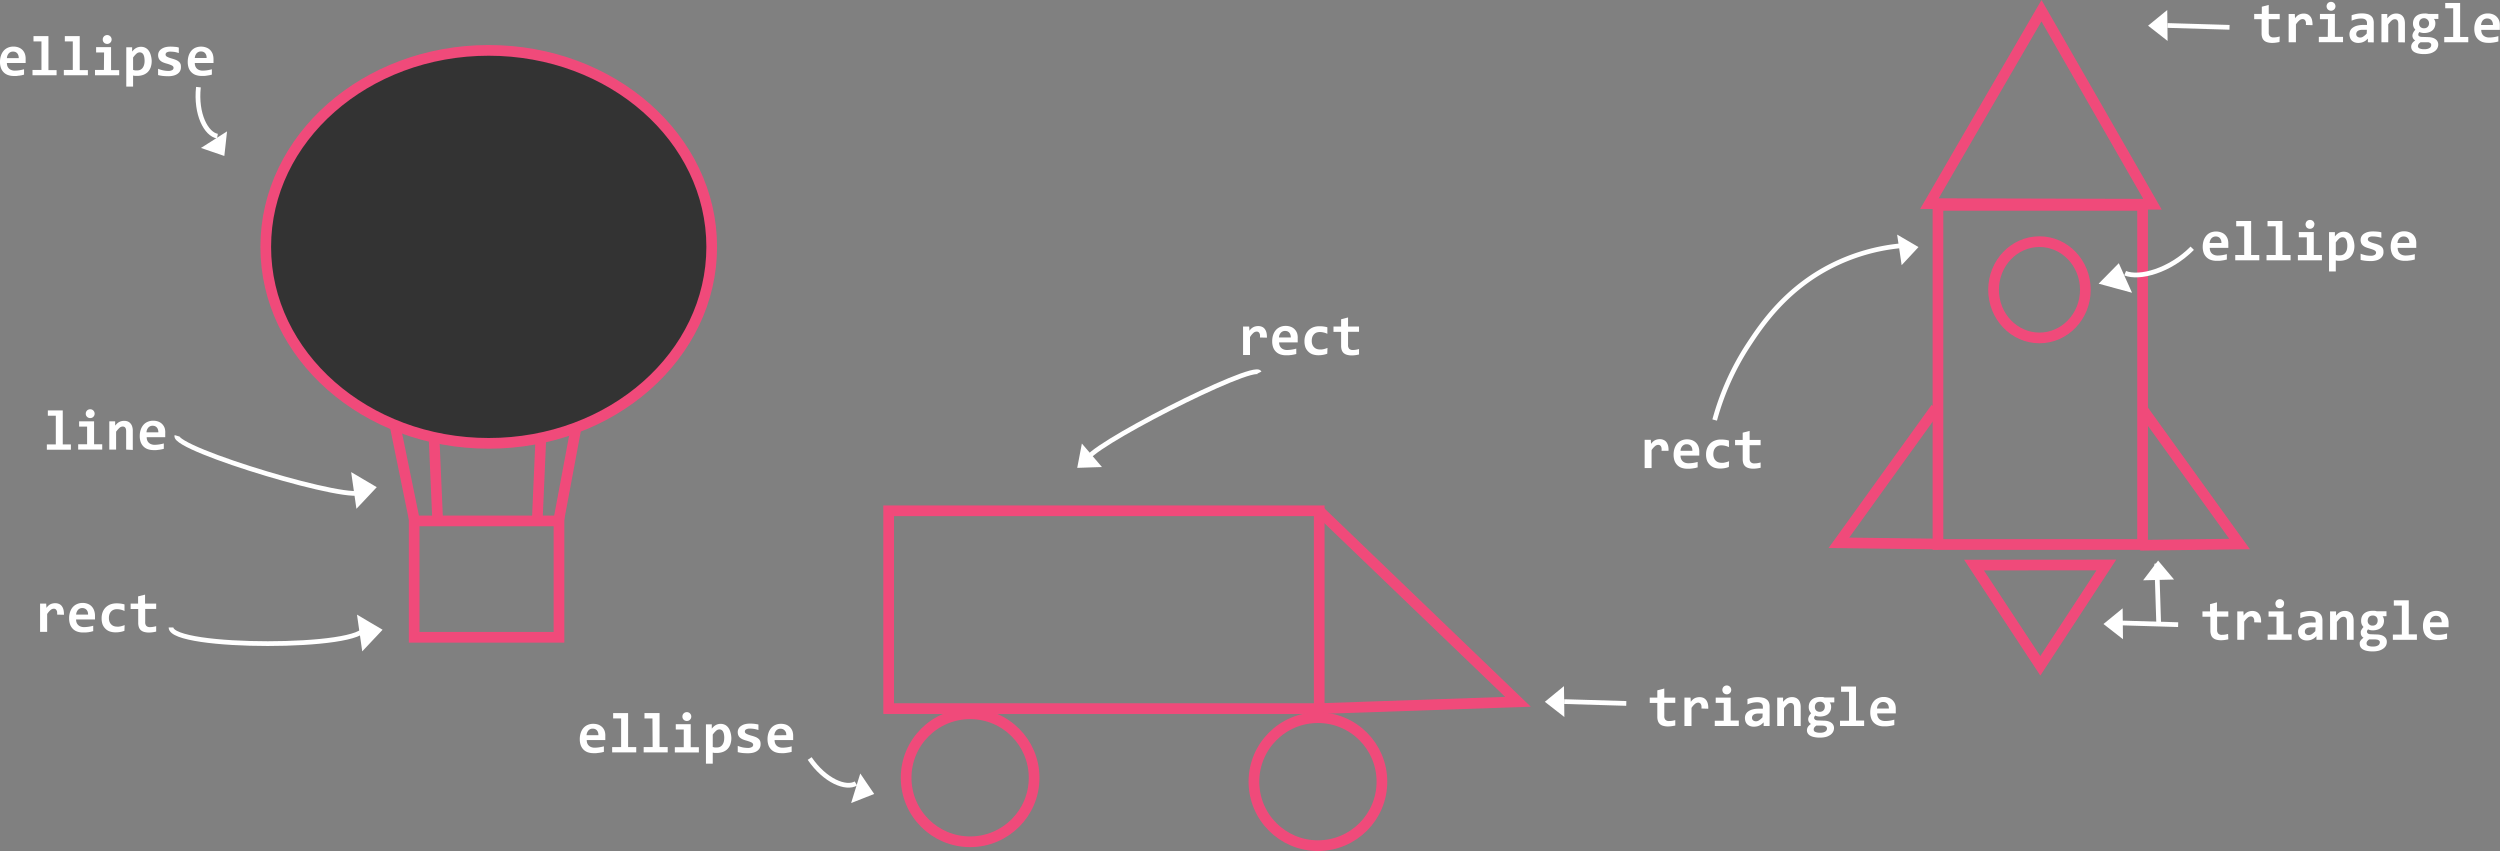 <svg id="Layer_2" data-name="Layer 2" xmlns="http://www.w3.org/2000/svg" viewBox="0 0 580.08 197.46"><rect x="0" y="0" width="580.08" height="197.46" fill="#808080" stroke="none"/><defs><style>.cls-1,.cls-3{fill:none;}.cls-1,.cls-5{stroke:#f04a7a;stroke-width:2.48px;}.cls-1,.cls-3,.cls-5{stroke-miterlimit:10;}.cls-2{fill:#fff;}.cls-3{stroke:#fff;stroke-width:1.1px;}.cls-4{fill:#383838;}.cls-5{fill:#333;}</style></defs><title>ch1-heroImg</title><line class="cls-1" x1="100.65" y1="100.02" x2="101.55" y2="120.72"/><line class="cls-1" x1="125.55" y1="100.32" x2="124.65" y2="121.02"/><path class="cls-2" d="M399.49,257.14a3,3,0,0,0,0-.63,1.21,1.21,0,0,0-.16-.43.66.66,0,0,0-.26-.24.78.78,0,0,0-.35-.08,1.17,1.17,0,0,0-.72.29,4,4,0,0,0-.82.94v4.15h-1.61v-6.55H397l.06.95a2.34,2.34,0,0,1,.37-.45,2.08,2.08,0,0,1,1-.57,2.71,2.71,0,0,1,.66-.08,2,2,0,0,1,.88.18,1.6,1.6,0,0,1,.65.5,2.51,2.51,0,0,1,.39.84,4.29,4.29,0,0,1,.1,1.18Z" transform="translate(-13.96 -152.54)"/><path class="cls-2" d="M408.25,257.36c0,.11,0,.25,0,.42s0,.33,0,.48H403.9a2,2,0,0,0,.13.77,1.64,1.64,0,0,0,.38.55,1.59,1.59,0,0,0,.58.34,2.47,2.47,0,0,0,.75.11,7.39,7.39,0,0,0,1-.07,8.16,8.16,0,0,0,1.13-.24V261c-.16,0-.35.09-.54.13l-.61.1-.63.07-.61,0a4,4,0,0,1-1.34-.21,2.62,2.62,0,0,1-1-.63,2.88,2.88,0,0,1-.63-1,4.11,4.11,0,0,1-.22-1.42,4.52,4.52,0,0,1,.22-1.46,3.38,3.38,0,0,1,.62-1.12,2.77,2.77,0,0,1,1-.72,3.1,3.1,0,0,1,1.27-.26,3.39,3.39,0,0,1,1.24.22,2.68,2.68,0,0,1,.89.6,2.55,2.55,0,0,1,.55.93A3.38,3.38,0,0,1,408.25,257.36Zm-1.6-.22a2,2,0,0,0-.1-.68,1.28,1.28,0,0,0-.28-.47,1,1,0,0,0-.41-.28,1.44,1.44,0,0,0-.51-.09,1.27,1.27,0,0,0-1,.4,1.72,1.72,0,0,0-.45,1.12Z" transform="translate(-13.96 -152.54)"/><path class="cls-2" d="M415.11,260.89a4.59,4.59,0,0,1-1,.28,5.83,5.83,0,0,1-1,.09,4.34,4.34,0,0,1-1.4-.21,2.85,2.85,0,0,1-1-.64,2.79,2.79,0,0,1-.67-1,4.17,4.17,0,0,1-.22-1.43,4,4,0,0,1,.24-1.42,3.15,3.15,0,0,1,.7-1.09,3,3,0,0,1,1.09-.7,3.78,3.78,0,0,1,1.42-.25,7.87,7.87,0,0,1,1.07.07,7.23,7.23,0,0,1,.79.17v1.53a4.16,4.16,0,0,0-1.76-.42,2,2,0,0,0-.79.15,1.74,1.74,0,0,0-.58.41,1.92,1.92,0,0,0-.37.64,2.78,2.78,0,0,0-.12.83,2.49,2.49,0,0,0,.13.85,1.81,1.81,0,0,0,.39.64,1.76,1.76,0,0,0,.59.4,2.13,2.13,0,0,0,.78.13l.43,0a3.73,3.73,0,0,0,.46-.09l.45-.12a4.09,4.09,0,0,0,.42-.16Z" transform="translate(-13.96 -152.54)"/><path class="cls-2" d="M422.48,261.08c-.29.06-.57.11-.86.15a6,6,0,0,1-.82.06,3.66,3.66,0,0,1-1.11-.14,1.88,1.88,0,0,1-.78-.41,1.7,1.7,0,0,1-.45-.7,3.17,3.17,0,0,1-.14-1v-3.2h-1.77v-1.22h1.77v-1.68l1.61-.42v2.1h2.55v1.22h-2.55v3.09a1.22,1.22,0,0,0,.26.85,1.11,1.11,0,0,0,.86.28,4.77,4.77,0,0,0,.76-.06c.24-.05.46-.09.67-.15Z" transform="translate(-13.96 -152.54)"/><path class="cls-2" d="M542.88,162.29c-.29.06-.57.11-.86.15a6,6,0,0,1-.82.06,4,4,0,0,1-1.11-.14,1.88,1.88,0,0,1-.78-.41,1.67,1.67,0,0,1-.45-.71,3.07,3.07,0,0,1-.14-1V157H537v-1.23h1.77v-1.67l1.61-.42v2.09h2.55V157h-2.55v3.08a1.19,1.19,0,0,0,.26.85,1.11,1.11,0,0,0,.86.29,4.77,4.77,0,0,0,.76-.06l.67-.15Z" transform="translate(-13.96 -152.54)"/><path class="cls-2" d="M549,158.34a3.72,3.72,0,0,0,0-.62,1,1,0,0,0-.16-.43.6.6,0,0,0-.26-.24.67.67,0,0,0-.35-.08,1.15,1.15,0,0,0-.72.29,4,4,0,0,0-.82.94v4.15H545v-6.56h1.43l.05,1a2.34,2.34,0,0,1,.37-.45,1.94,1.94,0,0,1,.45-.35,2.43,2.43,0,0,1,.55-.22,2.8,2.8,0,0,1,.67-.08,2.23,2.23,0,0,1,.88.17,1.77,1.77,0,0,1,.64.51,2,2,0,0,1,.39.84,4.65,4.65,0,0,1,.11,1.17Z" transform="translate(-13.96 -152.54)"/><path class="cls-2" d="M554.12,157h-1.86v-1.23h3.47v5.33h1.89v1.23H552v-1.23h2.08Zm1.74-3a1.06,1.06,0,0,1-.08.4,1,1,0,0,1-.21.33,1.46,1.46,0,0,1-.33.22,1.07,1.07,0,0,1-.41.08,1.15,1.15,0,0,1-.41-.08,1.46,1.46,0,0,1-.33-.22,1,1,0,0,1-.21-.33,1.06,1.06,0,0,1-.08-.4,1.1,1.1,0,0,1,.08-.4,1.15,1.15,0,0,1,.21-.33,1.19,1.19,0,0,1,.33-.22,1.15,1.15,0,0,1,.41-.08,1.07,1.07,0,0,1,.41.08,1.19,1.19,0,0,1,.33.22,1.15,1.15,0,0,1,.21.33A1.1,1.1,0,0,1,555.86,154Z" transform="translate(-13.96 -152.54)"/><path class="cls-2" d="M563.38,162.35l0-.86a5.51,5.51,0,0,1-.43.41,2.8,2.8,0,0,1-.5.31,2.3,2.3,0,0,1-.59.21,3.06,3.06,0,0,1-.7.08,2.44,2.44,0,0,1-.89-.15,2,2,0,0,1-.64-.41,1.65,1.65,0,0,1-.38-.64,2.45,2.45,0,0,1-.14-.83,1.94,1.94,0,0,1,.2-.86,1.81,1.81,0,0,1,.6-.67,3.15,3.15,0,0,1,1-.45,5.37,5.37,0,0,1,1.41-.16h.86v-.39a1.35,1.35,0,0,0-.07-.46.79.79,0,0,0-.23-.34,1,1,0,0,0-.41-.22,2.17,2.17,0,0,0-.62-.08,4.8,4.8,0,0,0-1.14.13,5.93,5.93,0,0,0-1.1.37v-1.26a8,8,0,0,1,1.09-.31,6.7,6.7,0,0,1,1.28-.12,5,5,0,0,1,1.25.14,2.1,2.1,0,0,1,.86.42,1.51,1.51,0,0,1,.5.69,2.63,2.63,0,0,1,.16,1v4.48Zm-.23-2.9h-1a2.64,2.64,0,0,0-.68.08,1.34,1.34,0,0,0-.45.21.88.88,0,0,0-.26.32.91.91,0,0,0-.08.37.74.74,0,0,0,.26.61,1.09,1.09,0,0,0,.71.21,1.22,1.22,0,0,0,.68-.24,4.09,4.09,0,0,0,.78-.68Z" transform="translate(-13.96 -152.54)"/><path class="cls-2" d="M570.44,162.35v-4.27c0-.72-.26-1.08-.8-1.08a1.16,1.16,0,0,0-.76.32,5.42,5.42,0,0,0-.77.88v4.15h-1.58v-6.56h1.36l0,1a4.69,4.69,0,0,1,.42-.46,2.73,2.73,0,0,1,.47-.35,2.18,2.18,0,0,1,.54-.22,2.57,2.57,0,0,1,.65-.08,2.19,2.19,0,0,1,.88.17,1.6,1.6,0,0,1,.62.46,1.91,1.91,0,0,1,.38.72,3.52,3.52,0,0,1,.13.95v4.4Z" transform="translate(-13.96 -152.54)"/><path class="cls-2" d="M578.71,156.94a1.41,1.41,0,0,1,.26.48,1.68,1.68,0,0,1,.07.5,2.27,2.27,0,0,1-.19,1,1.86,1.86,0,0,1-.53.7,2.26,2.26,0,0,1-.83.43,3.53,3.53,0,0,1-1.06.15,2.48,2.48,0,0,1-.63-.07,1.36,1.36,0,0,1-.44-.16,1.1,1.1,0,0,0-.19.25.56.56,0,0,0-.08.3.53.53,0,0,0,0,.2.7.7,0,0,0,.16.19.89.89,0,0,0,.24.13,1.31,1.31,0,0,0,.31.06l1.55.05a3.88,3.88,0,0,1,1,.14,2.18,2.18,0,0,1,.72.34,1.4,1.4,0,0,1,.47.53,1.49,1.49,0,0,1,.17.71,1.89,1.89,0,0,1-.21.87,2,2,0,0,1-.62.7,3.34,3.34,0,0,1-1,.48,5.58,5.58,0,0,1-1.44.17,6,6,0,0,1-1.36-.13,3,3,0,0,1-.94-.35,1.55,1.55,0,0,1-.54-.54,1.47,1.47,0,0,1-.11-1.1,1.56,1.56,0,0,1,.17-.37,2.34,2.34,0,0,1,.29-.35,3.85,3.85,0,0,1,.42-.33,1.24,1.24,0,0,1-.49-.47,1.29,1.29,0,0,1-.16-.61,1.4,1.4,0,0,1,.06-.41,2.75,2.75,0,0,1,.15-.36,1.79,1.79,0,0,1,.22-.34c.08-.1.16-.21.25-.31a2,2,0,0,1-.39-.58,2,2,0,0,1-.16-.85,2.38,2.38,0,0,1,.2-1,2.13,2.13,0,0,1,.54-.72,2.44,2.44,0,0,1,.83-.44,3.51,3.51,0,0,1,1-.15,5.15,5.15,0,0,1,.56,0,2.89,2.89,0,0,1,.48.1h2.28v1.15ZM575,163.22a.58.58,0,0,0,.39.56,2.57,2.57,0,0,0,1.08.18,2.78,2.78,0,0,0,.75-.08,1.79,1.79,0,0,0,.5-.22.84.84,0,0,0,.28-.32,1,1,0,0,0,.08-.37.52.52,0,0,0-.08-.29.57.57,0,0,0-.23-.2,1,1,0,0,0-.34-.13l-.43,0-1.39,0a2.23,2.23,0,0,0-.31.25.9.9,0,0,0-.18.23.5.5,0,0,0-.09.23A.93.93,0,0,0,575,163.22Zm.27-5.26a1.13,1.13,0,0,0,.3.83,1.15,1.15,0,0,0,.86.31,1.19,1.19,0,0,0,.51-.1.92.92,0,0,0,.35-.26,1,1,0,0,0,.22-.37,1.63,1.63,0,0,0,.07-.45,1.19,1.19,0,0,0-1.67-1.06,1,1,0,0,0-.36.26,1.28,1.28,0,0,0-.21.38A1.43,1.43,0,0,0,575.27,158Z" transform="translate(-13.96 -152.54)"/><path class="cls-2" d="M583.18,154.46h-1.85v-1.23h3.46v7.89h1.89v1.23H581.1v-1.23h2.08Z" transform="translate(-13.96 -152.54)"/><path class="cls-2" d="M594,158.57c0,.11,0,.25,0,.42l0,.48h-4.31a2,2,0,0,0,.13.76,1.47,1.47,0,0,0,.38.56,1.57,1.57,0,0,0,.58.33,2.19,2.19,0,0,0,.75.12,7.39,7.39,0,0,0,1-.07,7.22,7.22,0,0,0,1.13-.25v1.26c-.16,0-.35.09-.54.12l-.61.11-.63.07-.61,0a4,4,0,0,1-1.34-.21,2.89,2.89,0,0,1-1-.63,2.75,2.75,0,0,1-.63-1,4.11,4.11,0,0,1-.22-1.42,4.48,4.48,0,0,1,.22-1.46,3.21,3.21,0,0,1,.62-1.12,2.68,2.68,0,0,1,1-.72,3.07,3.07,0,0,1,1.27-.26,3.19,3.19,0,0,1,1.24.22,2.41,2.41,0,0,1,.89.6,2.59,2.59,0,0,1,.55.92A3.44,3.44,0,0,1,594,158.57Zm-1.6-.23a1.93,1.93,0,0,0-.1-.67,1.41,1.41,0,0,0-.28-.48,1.22,1.22,0,0,0-.41-.27,1.44,1.44,0,0,0-.51-.09,1.3,1.3,0,0,0-1,.39,1.76,1.76,0,0,0-.45,1.12Z" transform="translate(-13.96 -152.54)"/><path class="cls-2" d="M27.21,295.15a3.09,3.09,0,0,0,0-.63,1.15,1.15,0,0,0-.16-.42.77.77,0,0,0-.26-.25.78.78,0,0,0-.35-.07,1.15,1.15,0,0,0-.72.28,4.36,4.36,0,0,0-.82.95v4.15H23.26V292.6h1.42l.06,1a2.34,2.34,0,0,1,.37-.45,1.94,1.94,0,0,1,.45-.35,1.92,1.92,0,0,1,.55-.22,2.71,2.71,0,0,1,.66-.08,2.16,2.16,0,0,1,.88.17,1.55,1.55,0,0,1,.65.51,2.34,2.34,0,0,1,.39.84,4.26,4.26,0,0,1,.1,1.17Z" transform="translate(-13.96 -152.54)"/><path class="cls-2" d="M36,295.38c0,.1,0,.24,0,.42s0,.33,0,.48H31.62a2,2,0,0,0,.13.76,1.55,1.55,0,0,0,.38.55,1.59,1.59,0,0,0,.58.34,2.19,2.19,0,0,0,.75.12,7.47,7.47,0,0,0,1-.08,8.48,8.48,0,0,0,1.13-.24V299c-.16,0-.35.09-.54.13l-.61.11-.63.06-.61,0a4,4,0,0,1-1.34-.22,2.62,2.62,0,0,1-1-.63,2.84,2.84,0,0,1-.63-1A4.15,4.15,0,0,1,30,296a4.48,4.48,0,0,1,.22-1.46,3.28,3.28,0,0,1,.62-1.12,2.77,2.77,0,0,1,1-.72,3.1,3.1,0,0,1,1.27-.26,3.19,3.19,0,0,1,1.24.22,2.41,2.41,0,0,1,.89.6,2.59,2.59,0,0,1,.55.92A3.44,3.44,0,0,1,36,295.38Zm-1.6-.23a1.93,1.93,0,0,0-.1-.67A1.32,1.32,0,0,0,34,294a1,1,0,0,0-.41-.27,1.25,1.25,0,0,0-.51-.1,1.3,1.3,0,0,0-1,.4,1.76,1.76,0,0,0-.45,1.12Z" transform="translate(-13.96 -152.54)"/><path class="cls-2" d="M42.83,298.91a5.26,5.26,0,0,1-1,.27,5.83,5.83,0,0,1-1,.09,4.34,4.34,0,0,1-1.4-.21,2.64,2.64,0,0,1-1-.63,2.87,2.87,0,0,1-.67-1,4.17,4.17,0,0,1-.22-1.43,4,4,0,0,1,.24-1.43,3.24,3.24,0,0,1,.7-1.09,3.34,3.34,0,0,1,1.09-.7,4,4,0,0,1,1.42-.24,6.52,6.52,0,0,1,1.07.07,5.46,5.46,0,0,1,.79.17v1.53a3.6,3.6,0,0,0-.87-.31,3.55,3.55,0,0,0-.89-.11,2,2,0,0,0-.79.15,1.61,1.61,0,0,0-.58.41,1.92,1.92,0,0,0-.37.64,2.73,2.73,0,0,0-.12.83,2.53,2.53,0,0,0,.13.85,1.68,1.68,0,0,0,.39.63,1.62,1.62,0,0,0,.59.4,2.13,2.13,0,0,0,.78.14l.43,0,.46-.08.45-.13.42-.15Z" transform="translate(-13.96 -152.54)"/><path class="cls-2" d="M50.2,299.09a8.65,8.65,0,0,1-.86.16,6,6,0,0,1-.82.06,4,4,0,0,1-1.11-.14,2,2,0,0,1-.78-.41,1.73,1.73,0,0,1-.45-.71,3.09,3.09,0,0,1-.15-1v-3.2H44.27V292.6H46v-1.68l1.62-.41v2.09H50.2v1.23H47.65v3.08a1.19,1.19,0,0,0,.26.85,1.11,1.11,0,0,0,.86.29,3.84,3.84,0,0,0,.76-.07,6,6,0,0,0,.67-.15Z" transform="translate(-13.96 -152.54)"/><path class="cls-1" d="M511.11,278.88H463.63V200.2h47.48Z" transform="translate(-13.96 -152.54)"/><polygon class="cls-1" points="499.45 47.39 473.57 47.32 447.68 47.25 460.68 24.86 473.69 2.48 486.57 24.93 499.45 47.39"/><polygon class="cls-2" points="441.24 61.53 440.72 57.98 440.19 54.43 442.68 55.88 445.15 57.33 443.2 59.43 441.24 61.53"/><path class="cls-3" d="M454.69,209.6a45.05,45.05,0,0,0-15.7,4.58c-10.67,5.39-16.24,13.66-19.33,18.37A61.15,61.15,0,0,0,411.82,250" transform="translate(-13.96 -152.54)"/><path class="cls-2" d="M19.91,166.26c0,.1,0,.24,0,.41s0,.34,0,.49H15.56a2.2,2.2,0,0,0,.13.76,1.55,1.55,0,0,0,.38.55,1.59,1.59,0,0,0,.58.34,2.23,2.23,0,0,0,.75.12,7.47,7.47,0,0,0,1-.08,8.62,8.62,0,0,0,1.14-.24v1.25L19,170l-.61.1c-.21,0-.41.06-.62.07l-.62,0a4,4,0,0,1-1.34-.22,2.62,2.62,0,0,1-1-.63,2.8,2.8,0,0,1-.63-1,4.07,4.07,0,0,1-.22-1.42,4.46,4.46,0,0,1,.22-1.45,3.28,3.28,0,0,1,.62-1.12,2.68,2.68,0,0,1,1-.73,3.11,3.11,0,0,1,1.28-.25,3.17,3.17,0,0,1,1.23.22,2.45,2.45,0,0,1,.9.6,2.49,2.49,0,0,1,.54.92A3.44,3.44,0,0,1,19.91,166.26Zm-1.6-.23a1.93,1.93,0,0,0-.1-.67,1.32,1.32,0,0,0-.28-.48,1.15,1.15,0,0,0-.41-.28,1.44,1.44,0,0,0-.51-.09,1.3,1.3,0,0,0-1,.4,1.85,1.85,0,0,0-.45,1.12Z" transform="translate(-13.96 -152.54)"/><path class="cls-2" d="M23.58,162.15H21.73v-1.23H25.2v7.89h1.89V170H21.5v-1.23h2.08Z" transform="translate(-13.96 -152.54)"/><path class="cls-2" d="M30.85,162.15H29v-1.23h3.46v7.89h1.89V170H28.77v-1.23h2.08Z" transform="translate(-13.96 -152.54)"/><path class="cls-2" d="M38.11,164.71H36.26v-1.23h3.47v5.33h1.89V170H36v-1.23h2.07Zm1.75-3a1.1,1.1,0,0,1-.08.4,1,1,0,0,1-.22.32.87.87,0,0,1-.32.22,1.09,1.09,0,0,1-.82,0,.83.83,0,0,1-.33-.22,1.21,1.21,0,0,1-.22-.32,1.09,1.09,0,0,1-.07-.4,1,1,0,0,1,.07-.4,1.12,1.12,0,0,1,.22-.33.83.83,0,0,1,.33-.22,1,1,0,0,1,.82,0,.87.87,0,0,1,.32.22,1,1,0,0,1,.22.33A1,1,0,0,1,39.86,161.69Z" transform="translate(-13.96 -152.54)"/><path class="cls-2" d="M49.16,166.64a4.47,4.47,0,0,1-.25,1.56,3,3,0,0,1-.71,1.1,3,3,0,0,1-1.08.64,4.15,4.15,0,0,1-1.35.21l-.49,0-.44-.08v2.56H43.26v-9.12h1.36l0,1a4.69,4.69,0,0,1,.42-.46,2.3,2.3,0,0,1,.47-.35,1.86,1.86,0,0,1,.54-.22,2.18,2.18,0,0,1,.65-.08,2.26,2.26,0,0,1,1,.23,2.19,2.19,0,0,1,.76.66,3.11,3.11,0,0,1,.47,1A5.31,5.31,0,0,1,49.16,166.64Zm-1.65.07a5,5,0,0,0-.08-.93,2.13,2.13,0,0,0-.22-.62,1,1,0,0,0-.36-.36,1.06,1.06,0,0,0-.48-.11,1.11,1.11,0,0,0-.76.32,5.42,5.42,0,0,0-.77.88v2.86a2.18,2.18,0,0,0,.46.12,3.43,3.43,0,0,0,.56,0,1.54,1.54,0,0,0,.68-.15,1.46,1.46,0,0,0,.52-.44,2.21,2.21,0,0,0,.33-.69A3.31,3.31,0,0,0,47.51,166.71Z" transform="translate(-13.96 -152.54)"/><path class="cls-2" d="M55.94,168.11a1.85,1.85,0,0,1-.25,1,2,2,0,0,1-.66.64,2.73,2.73,0,0,1-.93.36,4.72,4.72,0,0,1-1.06.12,12.8,12.8,0,0,1-1.31-.07,8.8,8.8,0,0,1-1.09-.2V168.5a6.22,6.22,0,0,0,1.21.37A6.65,6.65,0,0,0,53,169a1.72,1.72,0,0,0,.92-.2.58.58,0,0,0,.31-.51.5.5,0,0,0-.07-.27.68.68,0,0,0-.24-.24,3,3,0,0,0-.5-.23q-.31-.12-.84-.27a5.53,5.53,0,0,1-.85-.3,2.32,2.32,0,0,1-.61-.41,1.53,1.53,0,0,1-.35-.54,1.94,1.94,0,0,1-.12-.72,1.66,1.66,0,0,1,.18-.75,1.76,1.76,0,0,1,.54-.62,2.84,2.84,0,0,1,.89-.43,4.71,4.71,0,0,1,1.25-.15,8.88,8.88,0,0,1,1.1.06c.32,0,.6.09.84.15v1.28a6.69,6.69,0,0,0-1-.26,8.07,8.07,0,0,0-1-.07,1.61,1.61,0,0,0-.78.17.56.56,0,0,0-.29.49.53.53,0,0,0,.06.26.56.56,0,0,0,.23.23,2.72,2.72,0,0,0,.48.23c.2.08.47.16.81.26a7.27,7.27,0,0,1,.95.34,2.39,2.39,0,0,1,.62.42,1.38,1.38,0,0,1,.34.53A2,2,0,0,1,55.94,168.11Z" transform="translate(-13.96 -152.54)"/><path class="cls-2" d="M63.5,166.26c0,.1,0,.24,0,.41s0,.34,0,.49H59.16a2,2,0,0,0,.13.76,1.53,1.53,0,0,0,.37.55,1.68,1.68,0,0,0,.58.34,2.27,2.27,0,0,0,.75.12,7.73,7.73,0,0,0,1-.08,8.48,8.48,0,0,0,1.13-.24v1.25l-.55.13-.61.1a6.18,6.18,0,0,1-.62.07l-.61,0a4.06,4.06,0,0,1-1.35-.22,2.59,2.59,0,0,1-1-.63,2.69,2.69,0,0,1-.64-1,4.32,4.32,0,0,1-.22-1.42,4.74,4.74,0,0,1,.22-1.45,3.46,3.46,0,0,1,.62-1.12,2.68,2.68,0,0,1,1-.73,3.47,3.47,0,0,1,2.51,0,2.37,2.37,0,0,1,.9.6,2.65,2.65,0,0,1,.55.92A3.7,3.7,0,0,1,63.5,166.26ZM61.9,166a1.73,1.73,0,0,0-.09-.67,1.48,1.48,0,0,0-.28-.48,1.19,1.19,0,0,0-.42-.28,1.35,1.35,0,0,0-.5-.09,1.33,1.33,0,0,0-1,.4,1.85,1.85,0,0,0-.45,1.12Z" transform="translate(-13.96 -152.54)"/><polygon class="cls-2" points="73.51 32.85 70.48 34.77 67.46 36.7 70.17 37.63 72.89 38.56 73.2 35.71 73.51 32.85"/><polygon class="cls-2" points="52.68 30.48 49.65 32.41 46.62 34.33 49.34 35.26 52.05 36.19 52.37 33.34 52.68 30.48"/><path class="cls-4" d="M59.2,172.32" transform="translate(-13.96 -152.54)"/><path class="cls-3" d="M60,172.76c-.67,6.3,1.81,10.92,4.41,11.37" transform="translate(-13.96 -152.54)"/><path class="cls-2" d="M154.41,323.36c0,.1,0,.24,0,.41s0,.34,0,.49h-4.31a2.2,2.2,0,0,0,.13.76,1.55,1.55,0,0,0,.38.55,1.59,1.59,0,0,0,.58.34,2.23,2.23,0,0,0,.75.12,7.47,7.47,0,0,0,1-.08,8.62,8.62,0,0,0,1.14-.24V327l-.55.13-.61.1c-.21,0-.41.06-.62.07s-.42,0-.62,0a4,4,0,0,1-1.34-.21,2.62,2.62,0,0,1-1-.63,2.8,2.8,0,0,1-.63-1,4.11,4.11,0,0,1-.22-1.42,4.46,4.46,0,0,1,.22-1.45,3.28,3.28,0,0,1,.62-1.12,2.68,2.68,0,0,1,1-.73,3.11,3.11,0,0,1,1.28-.25,3.37,3.37,0,0,1,1.23.21,2.61,2.61,0,0,1,.9.61,2.49,2.49,0,0,1,.54.92A3.44,3.44,0,0,1,154.41,323.36Zm-1.6-.23a2,2,0,0,0-.1-.68,1.37,1.37,0,0,0-.28-.47,1.15,1.15,0,0,0-.41-.28,1.44,1.44,0,0,0-.51-.09,1.3,1.3,0,0,0-1,.4,1.85,1.85,0,0,0-.45,1.12Z" transform="translate(-13.96 -152.54)"/><path class="cls-2" d="M158.08,319.24h-1.85V318h3.47v7.89h1.89v1.23H156v-1.23h2.08Z" transform="translate(-13.96 -152.54)"/><path class="cls-2" d="M165.35,319.24H163.5V318H167v7.89h1.89v1.23h-5.58v-1.23h2.08Z" transform="translate(-13.96 -152.54)"/><path class="cls-2" d="M172.61,321.81h-1.85v-1.23h3.47v5.33h1.89v1.23h-5.58v-1.23h2.07Zm1.75-3a1.1,1.1,0,0,1-.08.4,1,1,0,0,1-.22.32.87.87,0,0,1-.32.22,1.09,1.09,0,0,1-.82,0,.83.83,0,0,1-.33-.22,1.21,1.21,0,0,1-.22-.32,1.09,1.09,0,0,1-.07-.4,1.05,1.05,0,0,1,.07-.4,1.12,1.12,0,0,1,.22-.33.83.83,0,0,1,.33-.22,1,1,0,0,1,.82,0,.87.87,0,0,1,.32.22,1,1,0,0,1,.22.33A1.06,1.06,0,0,1,174.36,318.79Z" transform="translate(-13.96 -152.54)"/><path class="cls-2" d="M183.66,323.74a4.56,4.56,0,0,1-.25,1.56,3,3,0,0,1-.71,1.1,3,3,0,0,1-1.08.64,4.15,4.15,0,0,1-1.35.21l-.49,0-.44-.08v2.56h-1.58v-9.12h1.36l0,1a4.69,4.69,0,0,1,.42-.46,2.3,2.3,0,0,1,.47-.35,1.86,1.86,0,0,1,.54-.22,2.18,2.18,0,0,1,.65-.08,2.26,2.26,0,0,1,1,.23,2.19,2.19,0,0,1,.76.66,3.11,3.11,0,0,1,.47,1A5.26,5.26,0,0,1,183.66,323.74Zm-1.65.07a5,5,0,0,0-.08-.93,2.13,2.13,0,0,0-.22-.62.91.91,0,0,0-.84-.47,1.16,1.16,0,0,0-.76.32,5,5,0,0,0-.77.88v2.86a2.18,2.18,0,0,0,.46.12,3.43,3.43,0,0,0,.56,0,1.54,1.54,0,0,0,.68-.15,1.46,1.46,0,0,0,.52-.44,2.21,2.21,0,0,0,.33-.69A3.31,3.31,0,0,0,182,323.81Z" transform="translate(-13.96 -152.54)"/><path class="cls-2" d="M190.44,325.21a1.85,1.85,0,0,1-.25,1,2,2,0,0,1-.66.64,2.73,2.73,0,0,1-.93.36,4.71,4.71,0,0,1-1.06.11,13,13,0,0,1-1.31-.06,8.8,8.8,0,0,1-1.09-.2V325.6a6.22,6.22,0,0,0,1.21.37,6.65,6.65,0,0,0,1.14.11,1.72,1.72,0,0,0,.92-.2.58.58,0,0,0,.31-.51.5.5,0,0,0-.07-.27.68.68,0,0,0-.24-.24,3,3,0,0,0-.5-.23q-.32-.12-.84-.27a5.53,5.53,0,0,1-.85-.3,2.32,2.32,0,0,1-.61-.41,1.53,1.53,0,0,1-.35-.54,1.94,1.94,0,0,1-.12-.72,1.66,1.66,0,0,1,.18-.75,1.68,1.68,0,0,1,.54-.62,2.84,2.84,0,0,1,.89-.43,4.71,4.71,0,0,1,1.25-.15,8.88,8.88,0,0,1,1.1.06c.32.05.6.09.84.15v1.28a6.69,6.69,0,0,0-1.05-.26,6.46,6.46,0,0,0-1-.07,1.61,1.61,0,0,0-.78.17.55.55,0,0,0,0,1,2.72,2.72,0,0,0,.48.23c.2.08.47.16.81.26a7.27,7.27,0,0,1,1,.34,2.39,2.39,0,0,1,.62.42,1.31,1.31,0,0,1,.34.53A2,2,0,0,1,190.44,325.21Z" transform="translate(-13.96 -152.54)"/><path class="cls-2" d="M198,323.36c0,.1,0,.24,0,.41s0,.34,0,.49h-4.31a2,2,0,0,0,.13.76,1.53,1.53,0,0,0,.37.55,1.68,1.68,0,0,0,.58.34,2.27,2.27,0,0,0,.75.12,7.73,7.73,0,0,0,1-.08,8.48,8.48,0,0,0,1.13-.24V327l-.55.13-.61.1a6.18,6.18,0,0,1-.62.07c-.21,0-.42,0-.61,0a4.07,4.07,0,0,1-1.35-.21,2.59,2.59,0,0,1-1-.63,2.69,2.69,0,0,1-.64-1,4.37,4.37,0,0,1-.22-1.42,4.74,4.74,0,0,1,.22-1.45,3.46,3.46,0,0,1,.62-1.12,2.68,2.68,0,0,1,1-.73,3.14,3.14,0,0,1,1.28-.25,3.37,3.37,0,0,1,1.23.21,2.52,2.52,0,0,1,.9.61,2.65,2.65,0,0,1,.55.92A3.7,3.7,0,0,1,198,323.36Zm-1.6-.23a1.81,1.81,0,0,0-.09-.68A1.54,1.54,0,0,0,196,322a1.19,1.19,0,0,0-.42-.28,1.35,1.35,0,0,0-.5-.09,1.33,1.33,0,0,0-1,.4,1.85,1.85,0,0,0-.45,1.12Z" transform="translate(-13.96 -152.54)"/><polygon class="cls-2" points="199.61 179.47 198.55 182.9 197.49 186.33 200.17 185.28 202.84 184.22 201.22 181.85 199.61 179.47"/><path class="cls-4" d="M201,328.69" transform="translate(-13.96 -152.54)"/><path class="cls-3" d="M201.83,328.54c3.57,5.23,8.45,7.14,10.73,5.79" transform="translate(-13.96 -152.54)"/><path class="cls-3" d="M98.55,298.13c0,5-44.91,5-44.91,0" transform="translate(-13.96 -152.54)"/><path class="cls-2" d="M26.91,249H25.06v-1.23h3.46v7.89h1.89v1.23H24.83v-1.23h2.08Z" transform="translate(-13.96 -152.54)"/><path class="cls-2" d="M34.17,251.53H32.32V250.3h3.47v5.33h1.89v1.23H32.1v-1.23h2.07Zm1.75-3a1.1,1.1,0,0,1-.08.4,1,1,0,0,1-.22.32.87.87,0,0,1-.32.22,1.09,1.09,0,0,1-.82,0,.83.83,0,0,1-.33-.22,1.21,1.21,0,0,1-.22-.32,1.09,1.09,0,0,1-.07-.4,1.05,1.05,0,0,1,.07-.4,1.12,1.12,0,0,1,.22-.33.83.83,0,0,1,.33-.22,1.09,1.09,0,0,1,.82,0,.87.87,0,0,1,.32.22,1,1,0,0,1,.22.33A1.06,1.06,0,0,1,35.92,248.51Z" transform="translate(-13.96 -152.54)"/><path class="cls-2" d="M43.23,256.86v-4.27c0-.72-.26-1.08-.8-1.08a1.16,1.16,0,0,0-.76.32,6,6,0,0,0-.77.88v4.15H39.32V250.3h1.36l0,1c.14-.17.28-.32.42-.46a2.3,2.3,0,0,1,.47-.35,2,2,0,0,1,.54-.22,2.57,2.57,0,0,1,.65-.08,2.16,2.16,0,0,1,.88.16,1.62,1.62,0,0,1,.62.47,1.91,1.91,0,0,1,.38.72,3.12,3.12,0,0,1,.13,1v4.4Z" transform="translate(-13.96 -152.54)"/><path class="cls-2" d="M52.3,253.08c0,.1,0,.24,0,.42s0,.33,0,.48H48a2,2,0,0,0,.13.76,1.43,1.43,0,0,0,.38.55,1.59,1.59,0,0,0,.58.34,2.19,2.19,0,0,0,.75.12,7.47,7.47,0,0,0,1-.08,8.48,8.48,0,0,0,1.13-.24v1.25c-.16.05-.35.09-.54.13s-.41.08-.61.1-.42.06-.63.07l-.61,0a4,4,0,0,1-1.34-.22,2.62,2.62,0,0,1-1-.63,2.8,2.8,0,0,1-.63-1,4.07,4.07,0,0,1-.22-1.42,4.46,4.46,0,0,1,.22-1.45,3.28,3.28,0,0,1,.62-1.12,2.59,2.59,0,0,1,1-.73,3.06,3.06,0,0,1,1.27-.25,3.19,3.19,0,0,1,1.24.22,2.41,2.41,0,0,1,.89.6,2.51,2.51,0,0,1,.55.92A3.44,3.44,0,0,1,52.3,253.08Zm-1.6-.23a1.93,1.93,0,0,0-.1-.67,1.32,1.32,0,0,0-.28-.48,1.25,1.25,0,0,0-.41-.28,1.44,1.44,0,0,0-.51-.09,1.3,1.3,0,0,0-1,.4,1.74,1.74,0,0,0-.45,1.12Z" transform="translate(-13.96 -152.54)"/><path class="cls-3" d="M98,266.54c-.93,3.13-43.95-9.76-43-12.89" transform="translate(-13.96 -152.54)"/><polygon class="cls-2" points="82.83 142.61 83.44 146.88 84.05 151.14 86.41 148.63 88.77 146.12 85.8 144.37 82.83 142.61"/><polygon class="cls-2" points="81.48 109.54 82.09 113.8 82.7 118.06 85.06 115.55 87.42 113.04 84.45 111.29 81.48 109.54"/><rect class="cls-1" x="96.1" y="120.87" width="33.6" height="27"/><line class="cls-1" x1="89.1" y1="86.22" x2="96.1" y2="120.42"/><line class="cls-1" x1="136.35" y1="84.87" x2="129.7" y2="120.42"/><ellipse class="cls-5" cx="113.4" cy="57.28" rx="51.74" ry="45.59"/><rect class="cls-1" x="206.2" y="118.52" width="99.9" height="45.9"/><polyline class="cls-1" points="306.1 118.52 352.22 162.84 306.1 164.42"/><circle class="cls-1" cx="225.1" cy="180.47" r="14.85"/><circle class="cls-1" cx="305.8" cy="181.37" r="14.85"/><path class="cls-2" d="M306.31,230.85a3.09,3.09,0,0,0,0-.63,1.15,1.15,0,0,0-.16-.42.62.62,0,0,0-.26-.25.78.78,0,0,0-.35-.07,1.15,1.15,0,0,0-.72.28,4.13,4.13,0,0,0-.82,1v4.15h-1.61V228.3h1.42l.06,1a2.76,2.76,0,0,1,.37-.46,2.22,2.22,0,0,1,.45-.34,1.92,1.92,0,0,1,.55-.22,2.71,2.71,0,0,1,.66-.08,2.24,2.24,0,0,1,.89.17,1.58,1.58,0,0,1,.64.51,2.34,2.34,0,0,1,.39.84,4.26,4.26,0,0,1,.1,1.17Z" transform="translate(-13.96 -152.54)"/><path class="cls-2" d="M315.07,231.08c0,.1,0,.24,0,.42s0,.33,0,.48h-4.31a2,2,0,0,0,.13.76,1.55,1.55,0,0,0,.38.55,1.59,1.59,0,0,0,.58.34,2.19,2.19,0,0,0,.75.12,7.47,7.47,0,0,0,1-.08,8.62,8.62,0,0,0,1.14-.24v1.25l-.55.13-.61.11c-.21,0-.42.05-.63.06l-.61,0a4,4,0,0,1-1.34-.22,2.62,2.62,0,0,1-1-.63,2.8,2.8,0,0,1-.63-1,4.07,4.07,0,0,1-.22-1.42,4.46,4.46,0,0,1,.22-1.45,3.28,3.28,0,0,1,.62-1.12,2.79,2.79,0,0,1,1-.73,3.11,3.11,0,0,1,1.28-.25,3.17,3.17,0,0,1,1.23.22,2.41,2.41,0,0,1,.89.6,2.51,2.51,0,0,1,.55.92A3.44,3.44,0,0,1,315.07,231.08Zm-1.6-.23a1.93,1.93,0,0,0-.1-.67,1.32,1.32,0,0,0-.28-.48,1.15,1.15,0,0,0-.41-.28,1.44,1.44,0,0,0-.51-.09,1.3,1.3,0,0,0-1,.4,1.76,1.76,0,0,0-.45,1.12Z" transform="translate(-13.96 -152.54)"/><path class="cls-2" d="M321.93,234.61a5.26,5.26,0,0,1-1,.27,5.83,5.83,0,0,1-1,.09,4.34,4.34,0,0,1-1.4-.21,2.71,2.71,0,0,1-1-.63,2.87,2.87,0,0,1-.67-1,4.17,4.17,0,0,1-.22-1.43,4,4,0,0,1,.24-1.43,3.15,3.15,0,0,1,.7-1.09,3.34,3.34,0,0,1,1.09-.7,4,4,0,0,1,1.42-.24,6.52,6.52,0,0,1,1.07.07,5.46,5.46,0,0,1,.79.17V230a3.6,3.6,0,0,0-.87-.31,3.55,3.55,0,0,0-.89-.11,2.22,2.22,0,0,0-.79.14,1.63,1.63,0,0,0-.58.42,1.83,1.83,0,0,0-.37.64,2.73,2.73,0,0,0-.12.83,2.47,2.47,0,0,0,.13.84,1.72,1.72,0,0,0,.39.64,1.62,1.62,0,0,0,.59.4,2.16,2.16,0,0,0,.78.14l.43,0,.46-.08.45-.13.42-.15Z" transform="translate(-13.96 -152.54)"/><path class="cls-2" d="M329.3,234.79a8.65,8.65,0,0,1-.86.16,6,6,0,0,1-.82.06,4,4,0,0,1-1.11-.14,2,2,0,0,1-.78-.41,1.73,1.73,0,0,1-.45-.71,3.15,3.15,0,0,1-.14-1v-3.2h-1.77V228.3h1.77v-1.68l1.61-.42v2.1h2.55v1.23h-2.55v3.08a1.23,1.23,0,0,0,.26.85,1.11,1.11,0,0,0,.86.29,3.84,3.84,0,0,0,.76-.07,6,6,0,0,0,.67-.15Z" transform="translate(-13.96 -152.54)"/><path class="cls-3" d="M306.17,239c-1.26-2.47-41.27,17.94-40,20.41" transform="translate(-13.96 -152.54)"/><polygon class="cls-2" points="255.69 108.37 253.36 105.64 251.03 102.91 250.49 105.74 249.95 108.56 252.82 108.46 255.69 108.37"/><path class="cls-2" d="M402.68,320.89c-.29.06-.57.11-.86.15a6,6,0,0,1-.82.06,4,4,0,0,1-1.11-.14,1.82,1.82,0,0,1-.78-.41,1.67,1.67,0,0,1-.45-.71,3,3,0,0,1-.15-1v-3.2h-1.76V314.4h1.76v-1.68l1.62-.42v2.1h2.55v1.22h-2.55v3.09a1.18,1.18,0,0,0,.26.84,1.06,1.06,0,0,0,.86.29,4.56,4.56,0,0,0,.75-.06l.68-.15Z" transform="translate(-13.96 -152.54)"/><path class="cls-2" d="M408.75,316.94a3,3,0,0,0,0-.62,1.21,1.21,0,0,0-.16-.43.6.6,0,0,0-.26-.24.78.78,0,0,0-.35-.08,1.19,1.19,0,0,0-.72.29,4,4,0,0,0-.82.94V321H404.8V314.4h1.42l.06,1a2.34,2.34,0,0,1,.37-.45,2.08,2.08,0,0,1,1-.57,2.71,2.71,0,0,1,.66-.08,2.24,2.24,0,0,1,.89.17,1.77,1.77,0,0,1,.64.51,2.42,2.42,0,0,1,.39.84,4.26,4.26,0,0,1,.1,1.17Z" transform="translate(-13.96 -152.54)"/><path class="cls-2" d="M413.92,315.62h-1.86V314.4h3.47v5.33h1.89V321h-5.58v-1.22h2.08Zm1.74-3a1.06,1.06,0,0,1-.08.4.91.91,0,0,1-.22.33,1.21,1.21,0,0,1-.32.22,1.11,1.11,0,0,1-.41.08,1.15,1.15,0,0,1-.41-.08,1.46,1.46,0,0,1-.33-.22,1,1,0,0,1-.21-.33,1.06,1.06,0,0,1-.08-.4,1.1,1.1,0,0,1,.08-.4,1.15,1.15,0,0,1,.21-.33,1.19,1.19,0,0,1,.33-.22,1.15,1.15,0,0,1,.41-.08,1.11,1.11,0,0,1,.41.08,1,1,0,0,1,.32.22,1,1,0,0,1,.22.33A1.1,1.1,0,0,1,415.66,312.6Z" transform="translate(-13.96 -152.54)"/><path class="cls-2" d="M423.18,321l0-.86a5.62,5.62,0,0,1-.44.41,2.26,2.26,0,0,1-.49.31,2,2,0,0,1-.59.21,3.13,3.13,0,0,1-.7.08A2.44,2.44,0,0,1,420,321a2,2,0,0,1-.64-.41,1.81,1.81,0,0,1-.39-.64,2.72,2.72,0,0,1-.13-.83,1.94,1.94,0,0,1,.2-.86,1.81,1.81,0,0,1,.6-.67,3.15,3.15,0,0,1,1-.45,5.37,5.37,0,0,1,1.41-.16H423v-.39a1.35,1.35,0,0,0-.07-.46.79.79,0,0,0-.23-.34,1,1,0,0,0-.41-.22,2.17,2.17,0,0,0-.62-.08,5,5,0,0,0-1.15.13,6.09,6.09,0,0,0-1.09.37v-1.25a5.89,5.89,0,0,1,1.09-.31,6,6,0,0,1,1.28-.13,5,5,0,0,1,1.25.14,2.1,2.1,0,0,1,.86.42,1.51,1.51,0,0,1,.5.69,2.63,2.63,0,0,1,.16,1V321Zm-.23-2.9h-1a2.64,2.64,0,0,0-.68.08,1.25,1.25,0,0,0-.45.21.88.88,0,0,0-.26.32.91.91,0,0,0-.08.37.74.74,0,0,0,.26.61,1.08,1.08,0,0,0,.7.21,1.25,1.25,0,0,0,.69-.24,4.09,4.09,0,0,0,.78-.68Z" transform="translate(-13.96 -152.54)"/><path class="cls-2" d="M430.24,321v-4.27c0-.72-.27-1.08-.8-1.08a1.14,1.14,0,0,0-.76.32,5.42,5.42,0,0,0-.77.88V321h-1.58V314.4h1.36l0,1a3.7,3.7,0,0,1,.42-.46,3.1,3.1,0,0,1,.46-.35,2.43,2.43,0,0,1,.55-.22,2.57,2.57,0,0,1,.65-.08,2.19,2.19,0,0,1,.88.17,1.68,1.68,0,0,1,.62.46,1.88,1.88,0,0,1,.38.73,3.39,3.39,0,0,1,.13.94V321Z" transform="translate(-13.96 -152.54)"/><path class="cls-2" d="M438.51,315.54a1.41,1.41,0,0,1,.26.48,1.68,1.68,0,0,1,.07.5,2.27,2.27,0,0,1-.19,1,2.1,2.1,0,0,1-.53.71,2.24,2.24,0,0,1-.83.42,3.53,3.53,0,0,1-1.06.15,2.48,2.48,0,0,1-.63-.07,1.36,1.36,0,0,1-.44-.16,1.1,1.1,0,0,0-.19.25.56.56,0,0,0-.08.3.53.53,0,0,0,.05.2.7.7,0,0,0,.16.19,1,1,0,0,0,.23.13,1.52,1.52,0,0,0,.32.06l1.55.06a3.46,3.46,0,0,1,.95.13,2.18,2.18,0,0,1,.72.34,1.4,1.4,0,0,1,.47.53,1.49,1.49,0,0,1,.17.71,1.89,1.89,0,0,1-.21.87,2.05,2.05,0,0,1-.62.7,3.45,3.45,0,0,1-1,.48,5.58,5.58,0,0,1-1.44.17,6,6,0,0,1-1.36-.13,2.93,2.93,0,0,1-.94-.35,1.55,1.55,0,0,1-.54-.54,1.4,1.4,0,0,1-.17-.68,1.42,1.42,0,0,1,.06-.42,1.24,1.24,0,0,1,.17-.37,1.86,1.86,0,0,1,.29-.35,4.91,4.91,0,0,1,.41-.33,1.28,1.28,0,0,1-.48-.47,1.18,1.18,0,0,1-.16-.61,1.29,1.29,0,0,1,.06-.4,2.39,2.39,0,0,1,.15-.37,1.46,1.46,0,0,1,.22-.33,3.92,3.92,0,0,1,.25-.32,1.85,1.85,0,0,1-.39-.58,1.92,1.92,0,0,1-.16-.85,2.3,2.3,0,0,1,.19-1,2.23,2.23,0,0,1,.55-.73,2.44,2.44,0,0,1,.83-.44,3.51,3.51,0,0,1,1.05-.15,5.12,5.12,0,0,1,.56,0,1.78,1.78,0,0,1,.48.1h2.27v1.14Zm-3.71,6.28a.58.58,0,0,0,.39.56,2.57,2.57,0,0,0,1.08.18,2.78,2.78,0,0,0,.75-.08,1.79,1.79,0,0,0,.5-.22.84.84,0,0,0,.28-.32,1,1,0,0,0,.08-.37.52.52,0,0,0-.08-.29.57.57,0,0,0-.23-.2,1,1,0,0,0-.34-.13l-.43-.05-1.39,0a2.23,2.23,0,0,0-.31.25.9.9,0,0,0-.18.23.67.67,0,0,0-.1.23A1.79,1.79,0,0,0,434.8,321.82Zm.27-5.26a1.13,1.13,0,0,0,.3.83,1.15,1.15,0,0,0,.86.31,1.12,1.12,0,0,0,.5-.1.88.88,0,0,0,.36-.26,1,1,0,0,0,.22-.37,1.63,1.63,0,0,0,.07-.45,1.07,1.07,0,0,0-1.16-1.16,1.29,1.29,0,0,0-.51.1.88.88,0,0,0-.36.26,1,1,0,0,0-.21.39A1.33,1.33,0,0,0,435.07,316.56Z" transform="translate(-13.96 -152.54)"/><path class="cls-2" d="M443,313.06h-1.85v-1.23h3.46v7.9h1.89V321H440.9v-1.22H443Z" transform="translate(-13.96 -152.54)"/><path class="cls-2" d="M453.84,317.17c0,.11,0,.25,0,.42s0,.33,0,.48h-4.31a2,2,0,0,0,.13.76,1.57,1.57,0,0,0,.37.56,1.9,1.9,0,0,0,.59.34,2.47,2.47,0,0,0,.75.11,7.39,7.39,0,0,0,1-.07,7.22,7.22,0,0,0,1.13-.25v1.26l-.55.13-.6.1-.63.07-.61,0a4,4,0,0,1-1.34-.21,2.8,2.8,0,0,1-1-.63,2.63,2.63,0,0,1-.63-1,4.11,4.11,0,0,1-.22-1.42,4.48,4.48,0,0,1,.22-1.46,3.21,3.21,0,0,1,.62-1.12,2.68,2.68,0,0,1,1-.72,3.07,3.07,0,0,1,1.27-.26,3.11,3.11,0,0,1,1.23.22,2.37,2.37,0,0,1,.9.6,2.55,2.55,0,0,1,.55.93A3.59,3.59,0,0,1,453.84,317.17Zm-1.6-.23a2,2,0,0,0-.1-.67,1.28,1.28,0,0,0-.28-.47,1.11,1.11,0,0,0-.41-.28,1.44,1.44,0,0,0-.51-.09,1.28,1.28,0,0,0-1,.39,1.83,1.83,0,0,0-.46,1.12Z" transform="translate(-13.96 -152.54)"/><polygon class="cls-2" points="362.89 159.2 362.94 162.78 362.98 166.37 360.71 164.6 358.45 162.84 360.67 161.02 362.89 159.2"/><line class="cls-3" x1="362.94" y1="162.79" x2="377.35" y2="163.22"/><polyline class="cls-1" points="497.15 94.97 519.66 126.23 496.58 126.52"/><polyline class="cls-1" points="449.19 94.68 426.68 125.95 449.76 126.24"/><ellipse class="cls-1" cx="473.22" cy="67.24" rx="10.65" ry="11.17"/><polygon class="cls-1" points="458.04 131.12 473.39 131.1 488.74 131.09 481.08 142.79 473.42 154.49 465.73 142.81 458.04 131.12"/><polygon class="cls-2" points="502.87 2.32 502.91 5.91 502.95 9.5 500.69 7.73 498.42 5.96 500.65 4.14 502.87 2.32"/><line class="cls-3" x1="502.91" y1="5.91" x2="517.32" y2="6.34"/><path class="cls-2" d="M531,300.89c-.28.06-.57.11-.86.15a5.87,5.87,0,0,1-.82.06,4,4,0,0,1-1.11-.14,1.84,1.84,0,0,1-.77-.41,1.5,1.5,0,0,1-.45-.71,3,3,0,0,1-.15-1v-3.2H525V294.4h1.76v-1.68l1.61-.42v2.1H531v1.22H528.4v3.09a1.22,1.22,0,0,0,.26.84,1.09,1.09,0,0,0,.87.29,4.65,4.65,0,0,0,.75-.06l.67-.15Z" transform="translate(-13.96 -152.54)"/><path class="cls-2" d="M537,296.94a3,3,0,0,0,0-.62,1.43,1.43,0,0,0-.16-.43.66.66,0,0,0-.26-.24.8.8,0,0,0-.36-.08,1.16,1.16,0,0,0-.71.29,4,4,0,0,0-.82.94V301h-1.61V294.4h1.42l.06,1a2.73,2.73,0,0,1,.36-.45,2.66,2.66,0,0,1,.46-.35,2.26,2.26,0,0,1,.55-.22,2.71,2.71,0,0,1,.66-.08,2.19,2.19,0,0,1,.88.17,1.8,1.8,0,0,1,.65.51,2.42,2.42,0,0,1,.39.84,4.26,4.26,0,0,1,.1,1.17Z" transform="translate(-13.96 -152.54)"/><path class="cls-2" d="M542.19,295.62h-1.85V294.4h3.47v5.33h1.89V301h-5.58v-1.22h2.07Zm1.75-3a1,1,0,0,1-.3.73,1.21,1.21,0,0,1-.32.22,1.06,1.06,0,0,1-1.15-.22A1.27,1.27,0,0,1,542,293a1.05,1.05,0,0,1-.07-.4,1.09,1.09,0,0,1,.07-.4,1.46,1.46,0,0,1,.22-.33,1,1,0,0,1,.33-.22,1.09,1.09,0,0,1,.82,0,1,1,0,0,1,.32.22,1.19,1.19,0,0,1,.22.33A1.1,1.1,0,0,1,543.94,292.6Z" transform="translate(-13.96 -152.54)"/><path class="cls-2" d="M551.45,301l0-.86a4.17,4.17,0,0,1-.43.41,2.1,2.1,0,0,1-.5.31,1.88,1.88,0,0,1-.59.21,3,3,0,0,1-.7.08,2.39,2.39,0,0,1-.88-.15,1.9,1.9,0,0,1-.64-.41,1.81,1.81,0,0,1-.39-.64,2.45,2.45,0,0,1-.13-.83,1.79,1.79,0,0,1,.8-1.53,3.09,3.09,0,0,1,1-.45,5.45,5.45,0,0,1,1.42-.16h.86v-.39a1.64,1.64,0,0,0-.07-.46.89.89,0,0,0-.23-.34,1.08,1.08,0,0,0-.41-.22,2.22,2.22,0,0,0-.62-.08,5,5,0,0,0-1.15.13,6.09,6.09,0,0,0-1.09.37v-1.25a5.67,5.67,0,0,1,1.09-.31,5.91,5.91,0,0,1,1.28-.13,5.07,5.07,0,0,1,1.25.14,2.16,2.16,0,0,1,.86.42,1.58,1.58,0,0,1,.5.69,2.63,2.63,0,0,1,.16,1V301Zm-.22-2.9h-1a2.59,2.59,0,0,0-.68.08,1.18,1.18,0,0,0-.45.21.79.79,0,0,0-.26.32.91.91,0,0,0-.08.37.74.74,0,0,0,.26.61,1.08,1.08,0,0,0,.7.21,1.25,1.25,0,0,0,.69-.24,4.81,4.81,0,0,0,.78-.68Z" transform="translate(-13.96 -152.54)"/><path class="cls-2" d="M558.52,301v-4.27c0-.72-.27-1.08-.8-1.08a1.18,1.18,0,0,0-.77.32,6,6,0,0,0-.77.88V301h-1.57V294.4H556l0,1a4.62,4.62,0,0,1,.41-.46,3.19,3.19,0,0,1,.47-.35,2.55,2.55,0,0,1,.54-.22,2.65,2.65,0,0,1,.66-.08,2.14,2.14,0,0,1,.87.17,1.71,1.71,0,0,1,.63.46,2,2,0,0,1,.38.73,3.4,3.4,0,0,1,.12.94V301Z" transform="translate(-13.96 -152.54)"/><path class="cls-2" d="M566.79,295.54a1.23,1.23,0,0,1,.25.48,1.69,1.69,0,0,1,.08.5,2.43,2.43,0,0,1-.19,1,2,2,0,0,1-.54.71,2.2,2.2,0,0,1-.82.42,3.57,3.57,0,0,1-1.06.15,2.62,2.62,0,0,1-.64-.07,1.46,1.46,0,0,1-.44-.16,1.44,1.44,0,0,0-.18.25.56.56,0,0,0-.08.3.53.53,0,0,0,.05.2.9.9,0,0,0,.15.19,1.36,1.36,0,0,0,.24.13,1.4,1.4,0,0,0,.32.06l1.55.06a3.52,3.52,0,0,1,.95.13,2.18,2.18,0,0,1,.72.34,1.44,1.44,0,0,1,.63,1.24,2,2,0,0,1-.2.87,2,2,0,0,1-.63.7,3.28,3.28,0,0,1-1,.48,5.58,5.58,0,0,1-1.44.17,6.13,6.13,0,0,1-1.37-.13,2.87,2.87,0,0,1-.93-.35,1.55,1.55,0,0,1-.54-.54,1.3,1.3,0,0,1-.17-.68,1.86,1.86,0,0,1,0-.42,1.27,1.27,0,0,1,.18-.37,1.86,1.86,0,0,1,.29-.35,2.94,2.94,0,0,1,.41-.33,1.28,1.28,0,0,1-.48-.47,1.18,1.18,0,0,1-.16-.61,1.68,1.68,0,0,1,0-.4,1.73,1.73,0,0,1,.16-.37,1.85,1.85,0,0,1,.21-.33,4,4,0,0,1,.26-.32,2.06,2.06,0,0,1-.4-.58,2.09,2.09,0,0,1-.15-.85,2.3,2.3,0,0,1,.19-1,2.1,2.1,0,0,1,.55-.73,2.44,2.44,0,0,1,.83-.44,3.51,3.51,0,0,1,1-.15,4.8,4.8,0,0,1,.55,0,1.85,1.85,0,0,1,.49.1h2.27v1.14Zm-3.71,6.28a.59.59,0,0,0,.38.56,2.63,2.63,0,0,0,1.08.18,2.81,2.81,0,0,0,.76-.08,1.79,1.79,0,0,0,.5-.22.74.74,0,0,0,.27-.32.81.81,0,0,0,.09-.37.52.52,0,0,0-.08-.29.64.64,0,0,0-.23-.2,1.15,1.15,0,0,0-.34-.13l-.44-.05-1.38,0a2.23,2.23,0,0,0-.31.25,1.28,1.28,0,0,0-.19.23.92.92,0,0,0-.09.23A1.79,1.79,0,0,0,563.08,301.82Zm.26-5.26a1.07,1.07,0,0,0,1.17,1.14,1.12,1.12,0,0,0,.5-.1.88.88,0,0,0,.36-.26,1,1,0,0,0,.21-.37,1.33,1.33,0,0,0,.07-.45,1.16,1.16,0,0,0-.3-.85,1.19,1.19,0,0,0-.86-.31,1.27,1.27,0,0,0-.5.1.88.88,0,0,0-.36.26.92.92,0,0,0-.21.39A1.33,1.33,0,0,0,563.34,296.56Z" transform="translate(-13.96 -152.54)"/><path class="cls-2" d="M571.26,293.06H569.4v-1.23h3.47v7.9h1.89V301h-5.58v-1.22h2.08Z" transform="translate(-13.96 -152.54)"/><path class="cls-2" d="M582.11,297.17c0,.11,0,.25,0,.42s0,.33,0,.48h-4.31a2,2,0,0,0,.13.76,1.57,1.57,0,0,0,.37.56,1.85,1.85,0,0,0,.58.34,2.56,2.56,0,0,0,.75.11,7.64,7.64,0,0,0,1-.07,7.22,7.22,0,0,0,1.13-.25v1.26l-.55.13-.61.1-.62.07-.61,0a4.07,4.07,0,0,1-1.35-.21,2.84,2.84,0,0,1-1-.63,2.63,2.63,0,0,1-.63-1,4.11,4.11,0,0,1-.22-1.42,4.48,4.48,0,0,1,.22-1.46,3.36,3.36,0,0,1,.61-1.12,2.77,2.77,0,0,1,1-.72,3.41,3.41,0,0,1,2.51,0,2.37,2.37,0,0,1,.9.6,2.7,2.7,0,0,1,.55.93A3.59,3.59,0,0,1,582.11,297.17Zm-1.6-.23a1.76,1.76,0,0,0-.09-.67,1.28,1.28,0,0,0-.28-.47,1.07,1.07,0,0,0-.42-.28,1.35,1.35,0,0,0-.5-.09,1.32,1.32,0,0,0-1,.39,1.88,1.88,0,0,0-.45,1.12Z" transform="translate(-13.96 -152.54)"/><line class="cls-3" x1="490.99" y1="144.51" x2="505.4" y2="144.94"/><polygon class="cls-2" points="492.52 141.15 492.56 144.74 492.6 148.32 490.34 146.56 488.07 144.79 490.3 142.97 492.52 141.15"/><line class="cls-3" x1="500.44" y1="130.77" x2="500.9" y2="145.18"/><polygon class="cls-2" points="504.45 134.47 500.86 134.56 497.27 134.65 499.01 132.36 500.75 130.07 502.6 132.27 504.45 134.47"/><path class="cls-2" d="M531,209.16c0,.1,0,.24,0,.42a3.64,3.64,0,0,1,0,.48h-4.3a2,2,0,0,0,.13.76,1.53,1.53,0,0,0,.37.55,1.68,1.68,0,0,0,.58.34,2.27,2.27,0,0,0,.75.12,7.73,7.73,0,0,0,1-.08,8.48,8.48,0,0,0,1.13-.24v1.25l-.55.13a6,6,0,0,1-.61.1,6.18,6.18,0,0,1-.62.07l-.62,0a4,4,0,0,1-1.34-.22,2.59,2.59,0,0,1-1-.63,2.69,2.69,0,0,1-.64-1,4.32,4.32,0,0,1-.22-1.42,4.74,4.74,0,0,1,.22-1.45,3.46,3.46,0,0,1,.62-1.12,2.68,2.68,0,0,1,1-.73,3.47,3.47,0,0,1,2.51,0,2.37,2.37,0,0,1,.9.6,2.65,2.65,0,0,1,.55.92A3.7,3.7,0,0,1,531,209.16Zm-1.6-.23a1.73,1.73,0,0,0-.09-.67,1.48,1.48,0,0,0-.28-.48,1.19,1.19,0,0,0-.42-.28,1.35,1.35,0,0,0-.5-.09,1.33,1.33,0,0,0-1,.4,1.85,1.85,0,0,0-.45,1.12Z" transform="translate(-13.96 -152.54)"/><path class="cls-2" d="M534.69,205.05h-1.86v-1.23h3.47v7.89h1.89v1.23h-5.58v-1.23h2.08Z" transform="translate(-13.96 -152.54)"/><path class="cls-2" d="M542,205.05H540.1v-1.23h3.46v7.89h1.89v1.23h-5.58v-1.23H542Z" transform="translate(-13.96 -152.54)"/><path class="cls-2" d="M549.22,207.61h-1.86v-1.23h3.47v5.33h1.89v1.23h-5.58v-1.23h2.08Zm1.74-3a1.1,1.1,0,0,1-.08.4,1,1,0,0,1-.21.32,1,1,0,0,1-.33.22.91.91,0,0,1-.41.08,1,1,0,0,1-.41-.08,1,1,0,0,1-.33-.22A1,1,0,0,1,549,205a1.1,1.1,0,0,1-.08-.4,1.06,1.06,0,0,1,.08-.4.93.93,0,0,1,.21-.33,1,1,0,0,1,.33-.22,1,1,0,0,1,.41-.08.91.91,0,0,1,.41.08,1,1,0,0,1,.33.22.93.93,0,0,1,.21.33A1.06,1.06,0,0,1,551,204.59Z" transform="translate(-13.96 -152.54)"/><path class="cls-2" d="M560.26,209.54a4.35,4.35,0,0,1-.25,1.57,3.08,3.08,0,0,1-.71,1.09,2.8,2.8,0,0,1-1.08.64,4.14,4.14,0,0,1-1.34.21,3.91,3.91,0,0,1-.49,0,4.12,4.12,0,0,1-.45-.08v2.56h-1.57v-9.12h1.36l0,1a4.62,4.62,0,0,1,.41-.46,2.61,2.61,0,0,1,.47-.35,2.11,2.11,0,0,1,.54-.22,2.63,2.63,0,0,1,.65-.08,2.31,2.31,0,0,1,1,.23,2.16,2.16,0,0,1,.75.66,3.2,3.2,0,0,1,.47,1A5.31,5.31,0,0,1,560.26,209.54Zm-1.65.07a4.09,4.09,0,0,0-.08-.92,1.85,1.85,0,0,0-.22-.63.93.93,0,0,0-.35-.36,1.06,1.06,0,0,0-.48-.11,1.16,1.16,0,0,0-.77.32,6,6,0,0,0-.77.88v2.86a2.18,2.18,0,0,0,.46.12,3.43,3.43,0,0,0,.56,0,1.51,1.51,0,0,0,.68-.15,1.46,1.46,0,0,0,.52-.44,2,2,0,0,0,.34-.69A3.74,3.74,0,0,0,558.61,209.61Z" transform="translate(-13.96 -152.54)"/><path class="cls-2" d="M567,211a1.76,1.76,0,0,1-.25,1,2,2,0,0,1-.66.64,2.73,2.73,0,0,1-.93.36,4.66,4.66,0,0,1-1.06.12,12.44,12.44,0,0,1-1.3-.07,8.63,8.63,0,0,1-1.1-.2V211.4a6.22,6.22,0,0,0,1.21.37,6.65,6.65,0,0,0,1.14.11,1.72,1.72,0,0,0,.92-.2.58.58,0,0,0,.31-.51.6.6,0,0,0-.06-.27.83.83,0,0,0-.25-.24,2.69,2.69,0,0,0-.5-.23q-.32-.12-.84-.27a5.94,5.94,0,0,1-.85-.3,2.26,2.26,0,0,1-.6-.41,1.42,1.42,0,0,1-.36-.54,1.94,1.94,0,0,1-.12-.72,1.66,1.66,0,0,1,.18-.75,1.76,1.76,0,0,1,.54-.62,3,3,0,0,1,.89-.43,4.71,4.71,0,0,1,1.25-.15,8.88,8.88,0,0,1,1.1.06c.32,0,.6.09.85.15v1.28a6,6,0,0,0-1.06-.25,6.48,6.48,0,0,0-1-.08,1.54,1.54,0,0,0-.77.17.55.55,0,0,0-.3.49.53.53,0,0,0,.06.26.63.63,0,0,0,.23.23,2.72,2.72,0,0,0,.48.23c.2.08.47.16.81.26a5.34,5.34,0,0,1,1,.35,2.37,2.37,0,0,1,.63.41,1.35,1.35,0,0,1,.33.53A2,2,0,0,1,567,211Z" transform="translate(-13.96 -152.54)"/><path class="cls-2" d="M574.61,209.16c0,.1,0,.24,0,.42l0,.48h-4.31a2,2,0,0,0,.13.76,1.53,1.53,0,0,0,.37.55,1.77,1.77,0,0,0,.58.34,2.29,2.29,0,0,0,.76.12,7.47,7.47,0,0,0,1-.08,8.48,8.48,0,0,0,1.13-.24v1.25l-.55.13a5.77,5.77,0,0,1-.6.1c-.21,0-.42.06-.63.07l-.61,0a4,4,0,0,1-1.34-.22,2.61,2.61,0,0,1-1.64-1.66,4.07,4.07,0,0,1-.22-1.42,4.46,4.46,0,0,1,.22-1.45,3.12,3.12,0,0,1,.62-1.12,2.59,2.59,0,0,1,1-.73,3.06,3.06,0,0,1,1.27-.25,3.11,3.11,0,0,1,1.23.22,2.37,2.37,0,0,1,.9.6,2.51,2.51,0,0,1,.55.92A3.69,3.69,0,0,1,574.61,209.16Zm-1.6-.23a1.93,1.93,0,0,0-.1-.67,1.32,1.32,0,0,0-.28-.48,1.25,1.25,0,0,0-.41-.28,1.44,1.44,0,0,0-.51-.09,1.29,1.29,0,0,0-1,.4,1.8,1.8,0,0,0-.46,1.12Z" transform="translate(-13.96 -152.54)"/><polygon class="cls-2" points="491.63 61.07 493.16 64.5 494.7 67.93 490.82 66.88 486.95 65.82 489.29 63.45 491.63 61.07"/><path class="cls-4" d="M605.36,203.69" transform="translate(-13.96 -152.54)"/><path class="cls-3" d="M522.63,210.14c-5.19,5.23-12.27,7.14-15.57,5.79" transform="translate(-13.96 -152.54)"/></svg>